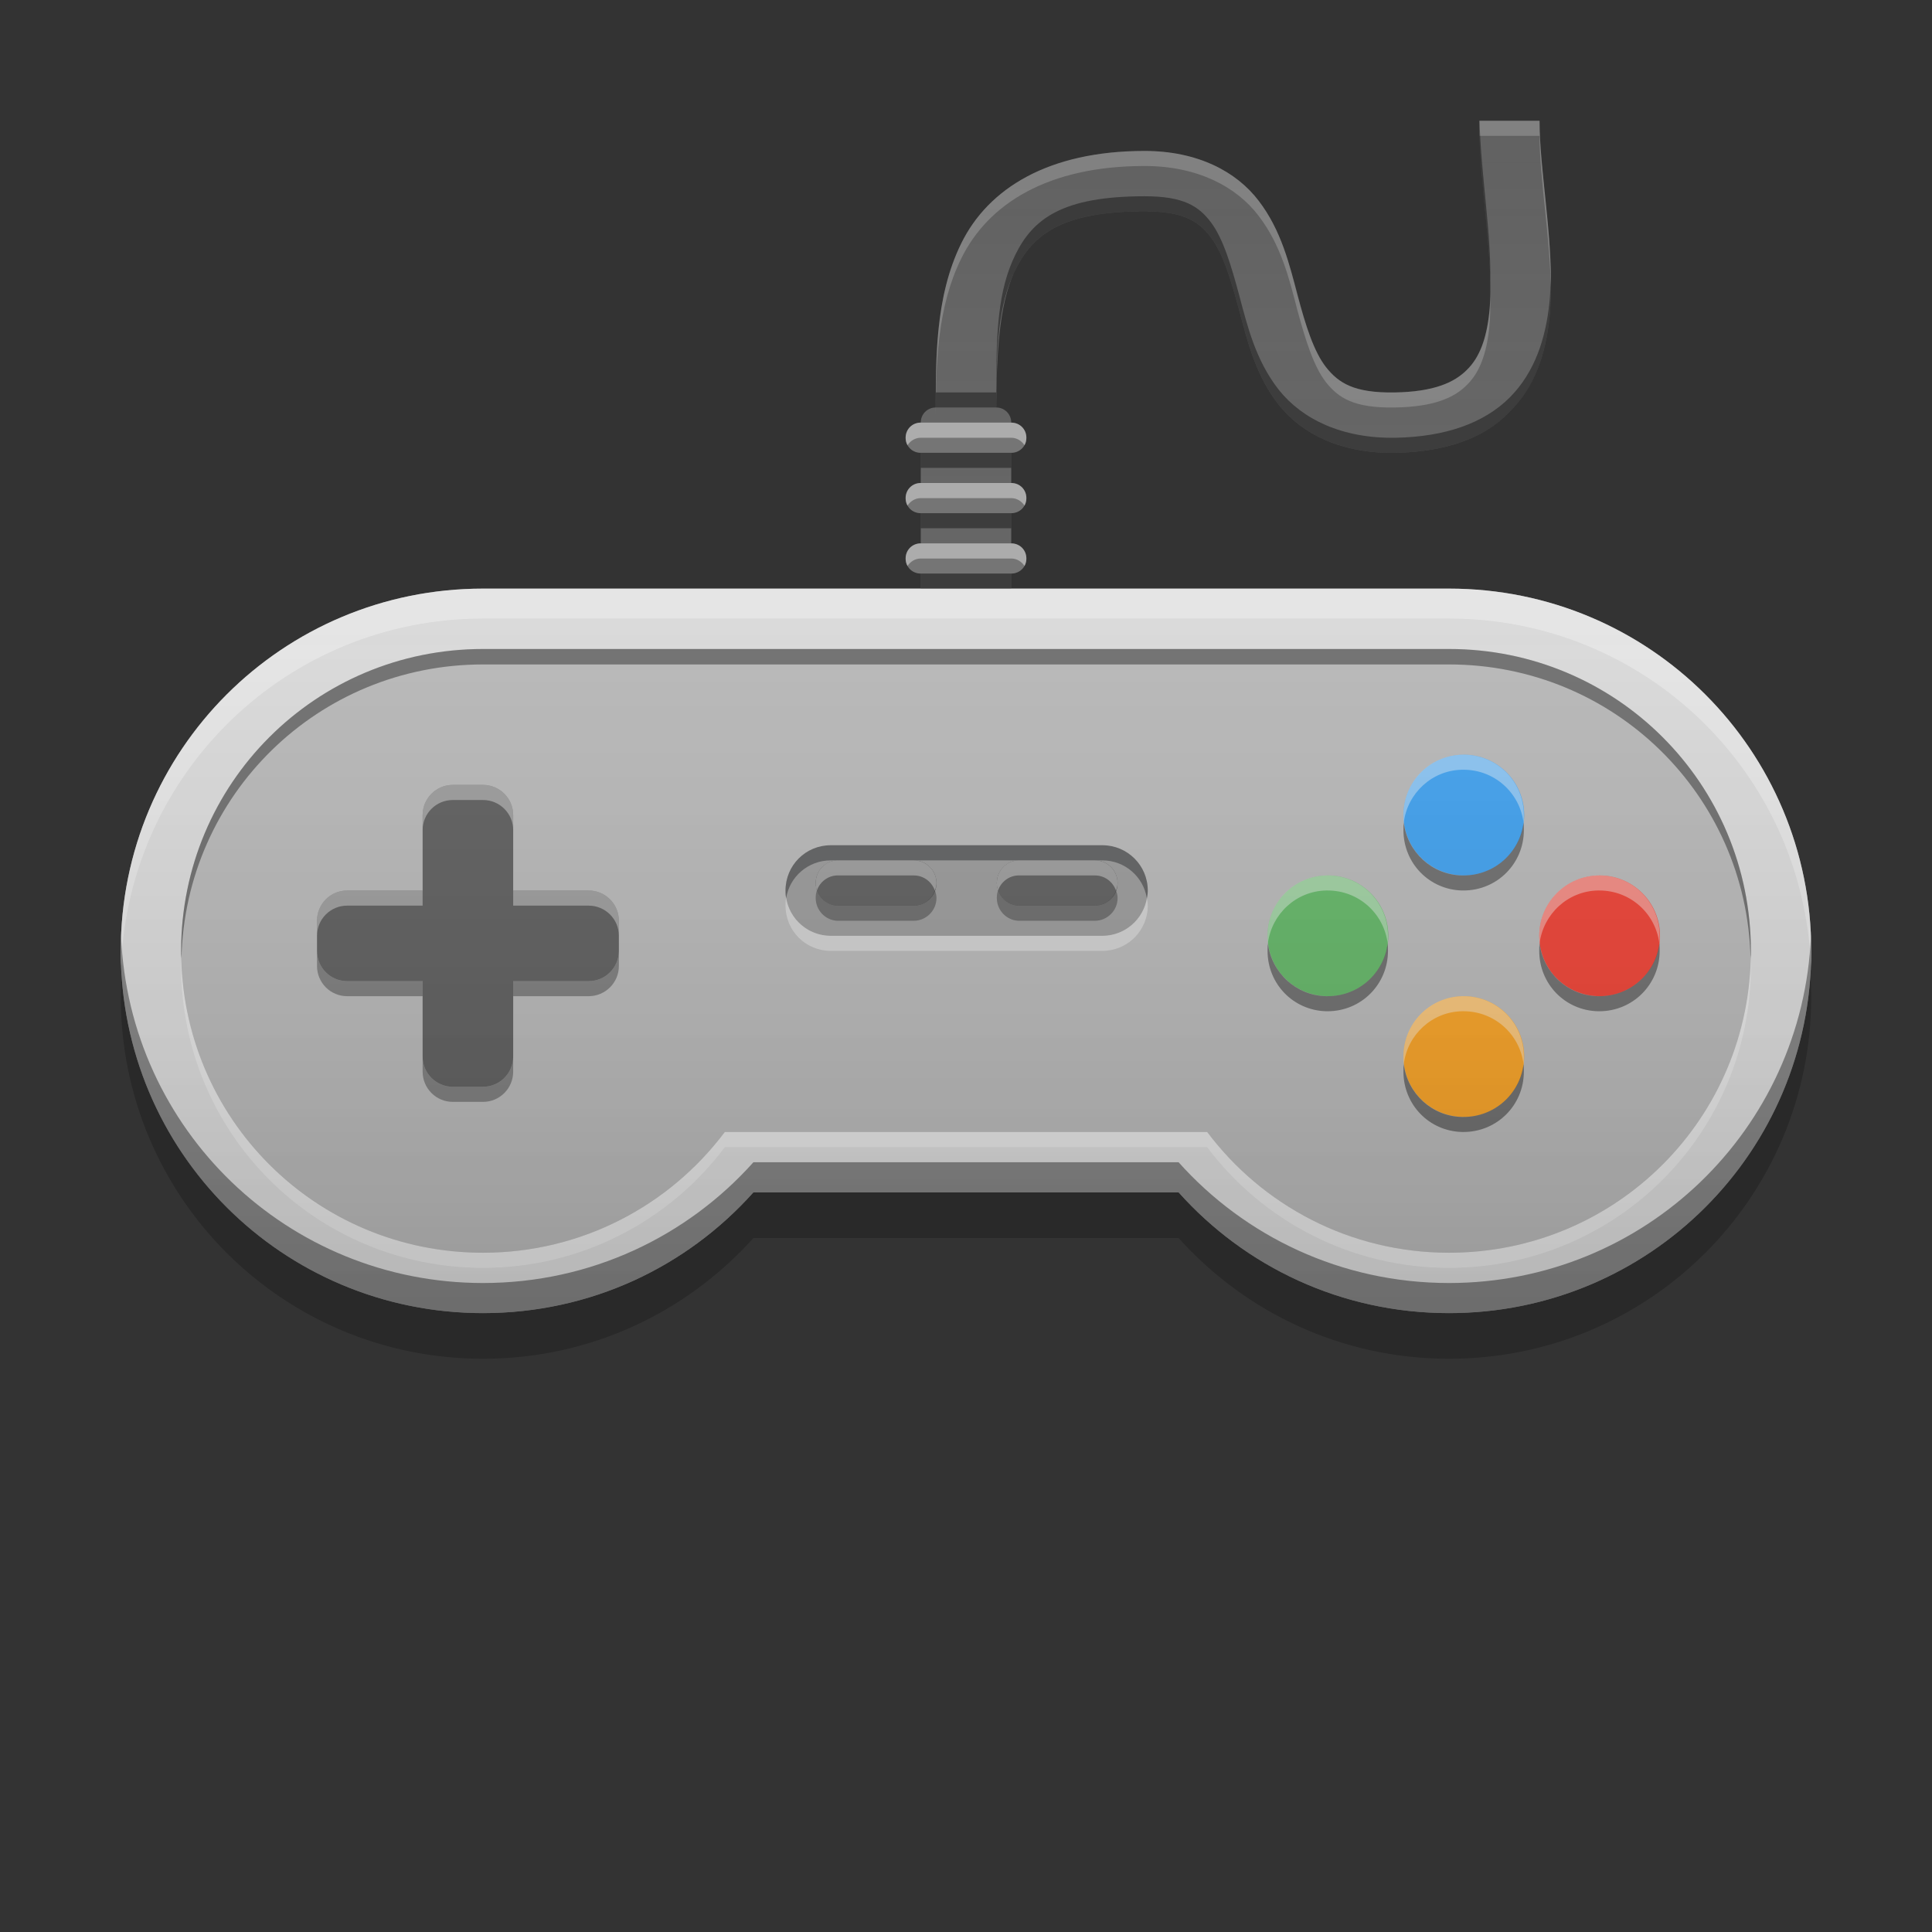 
<svg xmlns="http://www.w3.org/2000/svg" xmlns:xlink="http://www.w3.org/1999/xlink" width="24" height="24" viewBox="0 0 24 24" version="1.1">
<rect x="0" y="0" width="24" height="24" fill="#333333" stroke="none"/>
<defs>
<linearGradient id="linear0" gradientUnits="userSpaceOnUse" x1="8.467" y1="-203.358" x2="8.467" y2="-213.942" gradientTransform="matrix(1.417,0,0,1.417,0,304.724)">
<stop offset="0" style="stop-color:rgb(0%,0%,0%);stop-opacity:0.2;"/>
<stop offset="1" style="stop-color:rgb(100%,100%,100%);stop-opacity:0;"/>
</linearGradient>
</defs>
<g id="surface1">
<path style=" stroke:none;fill-rule:nonzero;fill:rgb(38.039%,38.039%,38.039%);fill-opacity:1;" d="M 11.625 5.062 L 12.375 5.062 C 12.48 5.062 12.562 5.145 12.562 5.25 L 12.562 7.312 C 12.562 7.418 12.48 7.5 12.375 7.5 L 11.625 7.5 C 11.52 7.5 11.438 7.418 11.438 7.312 L 11.438 5.25 C 11.438 5.145 11.52 5.062 11.625 5.062 Z M 11.625 5.062 "/>
<path style=" stroke:none;fill-rule:nonzero;fill:rgb(87.843%,87.843%,87.843%);fill-opacity:1;" d="M 6 7.312 C 3.508 7.312 1.5 9.32 1.5 11.812 C 1.5 14.305 3.508 16.312 6 16.312 C 7.34 16.312 8.535 15.734 9.359 14.812 L 14.641 14.812 C 15.465 15.734 16.66 16.312 18 16.312 C 20.492 16.312 22.5 14.305 22.5 11.812 C 22.5 9.32 20.492 7.312 18 7.312 Z M 6 7.312 "/>
<path style=" stroke:none;fill-rule:nonzero;fill:rgb(100%,100%,100%);fill-opacity:0.4;" d="M 2.254 11.906 C 2.25 11.938 2.25 11.969 2.25 12 C 2.25 14.078 3.922 15.75 6 15.75 C 7.23 15.75 8.32 15.16 9.004 14.25 L 14.996 14.25 C 15.68 15.16 16.77 15.75 18 15.75 C 20.078 15.75 21.75 14.078 21.75 12 C 21.75 11.969 21.75 11.938 21.746 11.906 C 21.699 13.938 20.047 15.562 18 15.562 C 16.77 15.562 15.68 14.973 14.996 14.062 L 9.004 14.062 C 8.32 14.973 7.23 15.562 6 15.562 C 3.953 15.562 2.301 13.938 2.254 11.906 Z M 2.254 11.906 "/>
<path style=" stroke:none;fill-rule:nonzero;fill:rgb(74.118%,74.118%,74.118%);fill-opacity:1;" d="M 6 8.062 C 3.922 8.062 2.25 9.734 2.25 11.812 C 2.25 13.891 3.922 15.562 6 15.562 C 7.23 15.562 8.32 14.973 9.004 14.062 L 14.996 14.062 C 15.68 14.973 16.77 15.562 18 15.562 C 20.078 15.562 21.75 13.891 21.75 11.812 C 21.75 9.734 20.078 8.062 18 8.062 Z M 6 8.062 "/>
<path style=" stroke:none;fill-rule:nonzero;fill:rgb(61.961%,61.961%,61.961%);fill-opacity:1;" d="M 10.32 10.5 L 13.695 10.5 C 14.004 10.5 14.258 10.75 14.258 11.062 C 14.258 11.371 14.004 11.625 13.695 11.625 L 10.32 11.625 C 10.008 11.625 9.758 11.371 9.758 11.062 C 9.758 10.75 10.008 10.5 10.32 10.5 Z M 10.32 10.5 "/>
<path style=" stroke:none;fill-rule:nonzero;fill:rgb(4.314%,5.49%,5.882%);fill-opacity:0.4;" d="M 10.32 10.5 C 10.008 10.5 9.758 10.75 9.758 11.062 C 9.758 11.094 9.758 11.125 9.766 11.156 C 9.809 10.891 10.039 10.688 10.32 10.688 L 13.695 10.688 C 13.973 10.688 14.203 10.891 14.246 11.156 C 14.254 11.125 14.258 11.094 14.258 11.062 C 14.258 10.75 14.004 10.5 13.695 10.5 Z M 10.32 10.5 "/>
<path style=" stroke:none;fill-rule:nonzero;fill:rgb(99.216%,99.216%,99.608%);fill-opacity:0.4;" d="M 10.32 11.812 C 10.008 11.812 9.758 11.562 9.758 11.25 C 9.758 11.219 9.758 11.188 9.766 11.156 C 9.809 11.422 10.039 11.625 10.32 11.625 L 13.695 11.625 C 13.973 11.625 14.203 11.422 14.246 11.156 C 14.254 11.188 14.258 11.219 14.258 11.25 C 14.258 11.562 14.004 11.812 13.695 11.812 Z M 10.32 11.812 "/>
<path style=" stroke:none;fill-rule:nonzero;fill:rgb(38.039%,38.039%,38.039%);fill-opacity:1;" d="M 10.414 10.688 L 11.352 10.688 C 11.504 10.688 11.633 10.812 11.633 10.969 C 11.633 11.125 11.504 11.25 11.352 11.25 L 10.414 11.25 C 10.258 11.25 10.133 11.125 10.133 10.969 C 10.133 10.812 10.258 10.688 10.414 10.688 Z M 10.414 10.688 "/>
<path style=" stroke:none;fill-rule:nonzero;fill:rgb(38.039%,38.039%,38.039%);fill-opacity:1;" d="M 12.664 10.688 L 13.602 10.688 C 13.754 10.688 13.883 10.812 13.883 10.969 C 13.883 11.125 13.754 11.25 13.602 11.25 L 12.664 11.25 C 12.508 11.25 12.383 11.125 12.383 10.969 C 12.383 10.812 12.508 10.688 12.664 10.688 Z M 12.664 10.688 "/>
<path style=" stroke:none;fill-rule:nonzero;fill:rgb(38.039%,38.039%,38.039%);fill-opacity:1;" d="M 10.414 10.688 L 11.352 10.688 C 11.504 10.688 11.633 10.812 11.633 10.969 C 11.633 11.125 11.504 11.25 11.352 11.25 L 10.414 11.25 C 10.258 11.25 10.133 11.125 10.133 10.969 C 10.133 10.812 10.258 10.688 10.414 10.688 Z M 10.414 10.688 "/>
<path style=" stroke:none;fill-rule:nonzero;fill:rgb(38.039%,38.039%,38.039%);fill-opacity:1;" d="M 12.664 10.688 L 13.602 10.688 C 13.754 10.688 13.883 10.812 13.883 10.969 C 13.883 11.125 13.754 11.25 13.602 11.25 L 12.664 11.25 C 12.508 11.25 12.383 11.125 12.383 10.969 C 12.383 10.812 12.508 10.688 12.664 10.688 Z M 12.664 10.688 "/>
<path style=" stroke:none;fill-rule:nonzero;fill:rgb(100%,100%,100%);fill-opacity:0.4;" d="M 10.398 10.688 C 10.25 10.695 10.133 10.816 10.133 10.969 C 10.133 11 10.137 11.031 10.148 11.062 C 10.184 10.957 10.281 10.879 10.398 10.875 C 10.402 10.875 10.406 10.875 10.414 10.875 L 11.352 10.875 C 11.473 10.875 11.574 10.953 11.613 11.062 C 11.625 11.031 11.633 11 11.633 10.969 C 11.633 10.812 11.504 10.688 11.352 10.688 L 10.414 10.688 C 10.406 10.688 10.402 10.688 10.398 10.688 Z M 12.648 10.688 C 12.5 10.695 12.383 10.816 12.383 10.969 C 12.383 11 12.387 11.031 12.398 11.062 C 12.434 10.957 12.531 10.879 12.648 10.875 C 12.652 10.875 12.656 10.875 12.664 10.875 L 13.602 10.875 C 13.723 10.875 13.824 10.953 13.863 11.062 C 13.875 11.031 13.883 11 13.883 10.969 C 13.883 10.812 13.754 10.688 13.602 10.688 L 12.664 10.688 C 12.656 10.688 12.652 10.688 12.648 10.688 Z M 12.648 10.688 "/>
<path style=" stroke:none;fill-rule:nonzero;fill:rgb(15.294%,15.294%,15.294%);fill-opacity:0.4;" d="M 10.398 11.438 C 10.25 11.43 10.133 11.305 10.133 11.156 C 10.133 11.121 10.137 11.09 10.148 11.062 C 10.184 11.168 10.281 11.242 10.398 11.25 C 10.402 11.25 10.406 11.25 10.414 11.25 L 11.352 11.25 C 11.473 11.25 11.574 11.172 11.613 11.062 C 11.625 11.09 11.633 11.121 11.633 11.156 C 11.633 11.312 11.504 11.438 11.352 11.438 L 10.414 11.438 C 10.406 11.438 10.402 11.438 10.398 11.438 Z M 12.648 11.438 C 12.5 11.43 12.383 11.305 12.383 11.156 C 12.383 11.121 12.387 11.09 12.398 11.062 C 12.434 11.168 12.531 11.242 12.648 11.25 C 12.652 11.25 12.656 11.25 12.664 11.25 L 13.602 11.25 C 13.723 11.25 13.824 11.172 13.863 11.062 C 13.875 11.09 13.883 11.121 13.883 11.156 C 13.883 11.312 13.754 11.438 13.602 11.438 L 12.664 11.438 C 12.656 11.438 12.652 11.438 12.648 11.438 Z M 12.648 11.438 "/>
<path style=" stroke:none;fill-rule:nonzero;fill:rgb(38.039%,38.039%,38.039%);fill-opacity:1;" d="M 5.625 9.75 C 5.418 9.75 5.25 9.918 5.25 10.125 L 5.25 11.062 L 4.312 11.062 C 4.105 11.062 3.938 11.23 3.938 11.438 L 3.938 11.812 C 3.938 12.02 4.105 12.188 4.312 12.188 L 5.25 12.188 L 5.25 13.125 C 5.25 13.332 5.418 13.5 5.625 13.5 L 6 13.5 C 6.207 13.5 6.375 13.332 6.375 13.125 L 6.375 12.188 L 7.312 12.188 C 7.52 12.188 7.688 12.02 7.688 11.812 L 7.688 11.438 C 7.688 11.23 7.52 11.062 7.312 11.062 L 6.375 11.062 L 6.375 10.125 C 6.375 9.918 6.207 9.75 6 9.75 Z M 5.625 9.75 "/>
<path style=" stroke:none;fill-rule:nonzero;fill:rgb(15.686%,15.686%,15.686%);fill-opacity:0.4;" d="M 3.938 11.812 L 3.938 12 C 3.938 12.207 4.105 12.375 4.312 12.375 L 5.25 12.375 L 5.25 12.188 L 4.312 12.188 C 4.105 12.188 3.938 12.02 3.938 11.812 Z M 7.688 11.812 C 7.688 12.02 7.52 12.188 7.312 12.188 L 6.375 12.188 L 6.375 12.375 L 7.312 12.375 C 7.52 12.375 7.688 12.207 7.688 12 Z M 5.25 13.125 L 5.25 13.312 C 5.25 13.52 5.418 13.688 5.625 13.688 L 6 13.688 C 6.207 13.688 6.375 13.52 6.375 13.312 L 6.375 13.125 C 6.375 13.332 6.207 13.5 6 13.5 L 5.625 13.5 C 5.418 13.5 5.25 13.332 5.25 13.125 Z M 5.25 13.125 "/>
<path style=" stroke:none;fill-rule:nonzero;fill:rgb(100%,100%,100%);fill-opacity:0.4;" d="M 5.625 9.75 C 5.418 9.75 5.25 9.918 5.25 10.125 L 5.25 10.312 C 5.25 10.105 5.418 9.938 5.625 9.938 L 6 9.938 C 6.207 9.938 6.375 10.105 6.375 10.312 L 6.375 10.125 C 6.375 9.918 6.207 9.75 6 9.75 Z M 4.312 11.062 C 4.105 11.062 3.938 11.23 3.938 11.438 L 3.938 11.625 C 3.938 11.418 4.105 11.25 4.312 11.25 L 5.25 11.25 L 5.25 11.062 Z M 6.375 11.062 L 6.375 11.25 L 7.312 11.25 C 7.52 11.25 7.688 11.418 7.688 11.625 L 7.688 11.438 C 7.688 11.23 7.52 11.062 7.312 11.062 Z M 6.375 11.062 "/>
<path style=" stroke:none;fill-rule:nonzero;fill:rgb(0%,0%,0%);fill-opacity:0.4;" d="M 6 8.062 C 3.922 8.062 2.25 9.734 2.25 11.812 C 2.25 11.844 2.25 11.875 2.254 11.906 C 2.301 9.875 3.953 8.254 6 8.254 L 18 8.254 C 20.047 8.254 21.699 9.875 21.746 11.906 C 21.75 11.875 21.75 11.844 21.75 11.812 C 21.75 9.734 20.078 8.062 18 8.062 Z M 6 8.062 "/>
<path style=" stroke:none;fill-rule:nonzero;fill:rgb(100%,100%,100%);fill-opacity:0.4;" d="M 6 7.312 C 3.508 7.312 1.5 9.32 1.5 11.812 C 1.5 11.875 1.5 11.938 1.504 11.996 C 1.602 9.594 3.57 7.684 6 7.684 L 18 7.684 C 20.43 7.684 22.398 9.594 22.496 11.996 C 22.5 11.938 22.5 11.875 22.5 11.812 C 22.5 9.32 20.492 7.312 18 7.312 Z M 6 7.312 "/>
<path style=" stroke:none;fill-rule:nonzero;fill:rgb(38.039%,38.039%,38.039%);fill-opacity:1;" d="M 18.375 1.5 C 18.375 2.316 18.566 3.238 18.5 3.887 C 18.465 4.211 18.379 4.441 18.223 4.594 C 18.066 4.75 17.816 4.867 17.324 4.875 C 16.82 4.883 16.629 4.758 16.473 4.562 C 16.32 4.367 16.219 4.043 16.121 3.668 C 16.02 3.293 15.918 2.863 15.637 2.496 C 15.359 2.129 14.875 1.875 14.219 1.875 C 13.027 1.875 12.277 2.34 11.941 3.023 C 11.605 3.703 11.625 4.5 11.625 5.25 L 12.375 5.25 C 12.375 4.5 12.395 3.797 12.613 3.352 C 12.832 2.91 13.195 2.625 14.219 2.625 C 14.707 2.625 14.891 2.75 15.043 2.949 C 15.195 3.152 15.293 3.48 15.395 3.859 C 15.496 4.238 15.598 4.664 15.887 5.031 C 16.176 5.395 16.672 5.637 17.336 5.625 C 17.953 5.613 18.434 5.445 18.75 5.125 C 19.07 4.809 19.199 4.387 19.246 3.965 C 19.332 3.121 19.125 2.184 19.125 1.5 Z M 18.375 1.5 "/>
<path style=" stroke:none;fill-rule:nonzero;fill:rgb(40%,73.333%,41.569%);fill-opacity:1;" d="M 16.496 10.875 C 16.91 10.875 17.246 11.211 17.246 11.625 C 17.246 12.039 16.91 12.375 16.496 12.375 C 16.078 12.375 15.746 12.039 15.746 11.625 C 15.746 11.211 16.078 10.875 16.496 10.875 Z M 16.496 10.875 "/>
<path style=" stroke:none;fill-rule:nonzero;fill:rgb(100%,65.49%,14.902%);fill-opacity:1;" d="M 18.184 12.375 C 18.598 12.375 18.934 12.711 18.934 13.125 C 18.934 13.539 18.598 13.875 18.184 13.875 C 17.766 13.875 17.434 13.539 17.434 13.125 C 17.434 12.711 17.766 12.375 18.184 12.375 Z M 18.184 12.375 "/>
<path style=" stroke:none;fill-rule:nonzero;fill:rgb(95.686%,26.275%,21.176%);fill-opacity:1;" d="M 19.871 10.875 C 20.285 10.875 20.621 11.211 20.621 11.625 C 20.621 12.039 20.285 12.375 19.871 12.375 C 19.453 12.375 19.121 12.039 19.121 11.625 C 19.121 11.211 19.453 10.875 19.871 10.875 Z M 19.871 10.875 "/>
<path style=" stroke:none;fill-rule:nonzero;fill:rgb(25.882%,64.706%,96.078%);fill-opacity:1;" d="M 18.184 9.375 C 18.598 9.375 18.934 9.711 18.934 10.125 C 18.934 10.539 18.598 10.875 18.184 10.875 C 17.766 10.875 17.434 10.539 17.434 10.125 C 17.434 9.711 17.766 9.375 18.184 9.375 Z M 18.184 9.375 "/>
<path style=" stroke:none;fill-rule:nonzero;fill:rgb(100%,100%,100%);fill-opacity:0.4;" d="M 18.16 9.375 C 17.754 9.387 17.434 9.715 17.434 10.125 C 17.434 10.156 17.434 10.188 17.438 10.219 C 17.484 9.852 17.789 9.57 18.16 9.562 C 18.168 9.562 18.176 9.562 18.18 9.562 C 18.566 9.562 18.879 9.848 18.926 10.219 C 18.93 10.188 18.93 10.156 18.93 10.125 C 18.93 9.711 18.598 9.375 18.18 9.375 C 18.176 9.375 18.168 9.375 18.16 9.375 Z M 16.473 10.875 C 16.066 10.887 15.746 11.215 15.746 11.625 C 15.746 11.656 15.746 11.688 15.75 11.719 C 15.797 11.352 16.102 11.07 16.473 11.062 C 16.48 11.062 16.488 11.062 16.492 11.062 C 16.879 11.062 17.191 11.348 17.238 11.719 C 17.242 11.688 17.242 11.656 17.242 11.625 C 17.242 11.211 16.91 10.875 16.492 10.875 C 16.488 10.875 16.48 10.875 16.473 10.875 Z M 19.848 10.875 C 19.441 10.887 19.121 11.215 19.121 11.625 C 19.121 11.656 19.121 11.688 19.125 11.719 C 19.172 11.352 19.477 11.07 19.848 11.062 C 19.855 11.062 19.863 11.062 19.867 11.062 C 20.254 11.062 20.566 11.348 20.613 11.719 C 20.617 11.688 20.617 11.656 20.617 11.625 C 20.617 11.211 20.285 10.875 19.867 10.875 C 19.863 10.875 19.855 10.875 19.848 10.875 Z M 18.16 12.375 C 17.754 12.387 17.434 12.715 17.434 13.125 C 17.434 13.156 17.434 13.188 17.438 13.219 C 17.484 12.852 17.789 12.57 18.16 12.562 C 18.168 12.562 18.176 12.562 18.18 12.562 C 18.566 12.562 18.879 12.848 18.926 13.219 C 18.93 13.188 18.93 13.156 18.93 13.125 C 18.93 12.711 18.598 12.375 18.18 12.375 C 18.176 12.375 18.168 12.375 18.16 12.375 Z M 18.16 12.375 "/>
<path style=" stroke:none;fill-rule:nonzero;fill:rgb(0%,0%,0%);fill-opacity:0.4;" d="M 18.16 14.062 C 17.754 14.051 17.434 13.723 17.434 13.312 C 17.434 13.281 17.434 13.25 17.438 13.219 C 17.484 13.586 17.789 13.867 18.16 13.875 C 18.168 13.875 18.176 13.875 18.18 13.875 C 18.566 13.875 18.879 13.59 18.926 13.219 C 18.93 13.25 18.93 13.281 18.93 13.312 C 18.93 13.727 18.598 14.062 18.18 14.062 C 18.176 14.062 18.168 14.062 18.16 14.062 Z M 16.473 12.562 C 16.066 12.551 15.746 12.223 15.746 11.812 C 15.746 11.781 15.746 11.75 15.75 11.719 C 15.797 12.086 16.102 12.367 16.473 12.375 C 16.48 12.375 16.488 12.375 16.492 12.375 C 16.879 12.375 17.191 12.09 17.238 11.719 C 17.242 11.75 17.242 11.781 17.242 11.812 C 17.242 12.227 16.91 12.562 16.492 12.562 C 16.488 12.562 16.48 12.562 16.473 12.562 Z M 19.848 12.562 C 19.441 12.551 19.121 12.223 19.121 11.812 C 19.121 11.781 19.121 11.75 19.125 11.719 C 19.172 12.086 19.477 12.367 19.848 12.375 C 19.855 12.375 19.863 12.375 19.867 12.375 C 20.254 12.375 20.566 12.09 20.613 11.719 C 20.617 11.75 20.617 11.781 20.617 11.812 C 20.617 12.227 20.285 12.562 19.867 12.562 C 19.863 12.562 19.855 12.562 19.848 12.562 Z M 18.16 11.062 C 17.754 11.051 17.434 10.723 17.434 10.312 C 17.434 10.281 17.434 10.25 17.438 10.219 C 17.484 10.586 17.789 10.867 18.16 10.875 C 18.168 10.875 18.176 10.875 18.18 10.875 C 18.566 10.875 18.879 10.59 18.926 10.219 C 18.93 10.25 18.93 10.281 18.93 10.312 C 18.93 10.727 18.598 11.062 18.18 11.062 C 18.176 11.062 18.168 11.062 18.16 11.062 Z M 18.16 11.062 "/>
<path style=" stroke:none;fill-rule:nonzero;fill:rgb(0%,0%,0%);fill-opacity:0.4;" d="M 1.504 11.625 C 1.5 11.688 1.5 11.75 1.5 11.812 C 1.5 14.305 3.508 16.312 6 16.312 C 7.34 16.312 8.535 15.734 9.359 14.812 L 14.641 14.812 C 15.465 15.734 16.66 16.312 18 16.312 C 20.492 16.312 22.5 14.305 22.5 11.812 C 22.5 11.75 22.5 11.688 22.496 11.625 C 22.398 14.031 20.43 15.938 18 15.938 C 16.66 15.938 15.465 15.359 14.641 14.438 L 9.359 14.438 C 8.535 15.359 7.34 15.938 6 15.938 C 3.57 15.938 1.602 14.031 1.504 11.625 Z M 1.504 11.625 "/>
<path style=" stroke:none;fill-rule:nonzero;fill:rgb(0%,0%,0%);fill-opacity:0.2;" d="M 1.508 12.094 C 1.504 12.188 1.5 12.281 1.5 12.379 C 1.5 14.871 3.508 16.879 6 16.879 C 7.34 16.879 8.535 16.297 9.359 15.379 L 14.641 15.379 C 15.465 16.297 16.66 16.879 18 16.879 C 20.492 16.879 22.5 14.871 22.5 12.379 C 22.5 12.281 22.496 12.188 22.492 12.094 C 22.344 14.453 20.398 16.312 18 16.312 C 16.66 16.312 15.465 15.734 14.641 14.812 L 9.359 14.812 C 8.535 15.734 7.34 16.312 6 16.312 C 3.602 16.312 1.656 14.453 1.508 12.094 Z M 1.508 12.094 "/>
<path style=" stroke:none;fill-rule:nonzero;fill:url(#linear0);" d="M 18.375 1.5 C 18.375 2.316 18.566 3.238 18.5 3.887 C 18.465 4.211 18.379 4.441 18.223 4.594 C 18.07 4.75 17.816 4.867 17.324 4.875 C 16.82 4.883 16.629 4.758 16.473 4.562 C 16.32 4.367 16.219 4.043 16.117 3.668 C 16.02 3.293 15.918 2.863 15.637 2.496 C 15.359 2.129 14.871 1.875 14.219 1.875 C 13.023 1.875 12.277 2.34 11.941 3.023 C 11.633 3.648 11.625 4.367 11.625 5.062 C 11.52 5.062 11.438 5.148 11.438 5.25 C 11.332 5.25 11.25 5.332 11.25 5.438 C 11.25 5.543 11.332 5.625 11.438 5.625 L 11.438 6 C 11.332 6 11.25 6.082 11.25 6.188 C 11.25 6.293 11.332 6.375 11.438 6.375 L 11.438 6.75 C 11.332 6.75 11.25 6.832 11.25 6.938 C 11.25 7.043 11.332 7.125 11.438 7.125 L 11.438 7.312 L 6 7.312 C 3.508 7.312 1.5 9.32 1.5 11.812 C 1.5 14.305 3.508 16.312 6 16.312 C 7.34 16.312 8.535 15.734 9.359 14.812 L 14.641 14.812 C 15.465 15.734 16.66 16.312 18 16.312 C 20.492 16.312 22.5 14.305 22.5 11.812 C 22.5 9.32 20.492 7.312 18 7.312 L 12.562 7.312 L 12.562 7.125 C 12.668 7.125 12.75 7.043 12.75 6.938 C 12.75 6.832 12.668 6.75 12.562 6.75 L 12.562 6.375 C 12.668 6.375 12.75 6.293 12.75 6.188 C 12.75 6.082 12.668 6 12.562 6 L 12.562 5.625 C 12.668 5.625 12.75 5.543 12.75 5.438 C 12.75 5.332 12.668 5.25 12.562 5.25 C 12.562 5.145 12.48 5.062 12.375 5.062 C 12.379 4.383 12.414 3.758 12.613 3.352 C 12.832 2.91 13.195 2.625 14.219 2.625 C 14.707 2.625 14.891 2.75 15.043 2.949 C 15.195 3.152 15.293 3.48 15.395 3.859 C 15.496 4.238 15.598 4.664 15.887 5.031 C 16.176 5.395 16.672 5.637 17.336 5.625 C 17.953 5.613 18.434 5.445 18.754 5.125 C 19.07 4.809 19.199 4.387 19.246 3.965 C 19.332 3.121 19.125 2.184 19.125 1.5 Z M 18.375 1.5 "/>
<path style=" stroke:none;fill-rule:nonzero;fill:rgb(100%,100%,100%);fill-opacity:0.2;" d="M 18.375 1.5 C 18.375 1.562 18.375 1.625 18.379 1.688 L 19.125 1.688 C 19.125 2.23 19.258 2.934 19.266 3.621 C 19.281 2.875 19.125 2.094 19.125 1.5 Z M 14.219 1.875 C 13.023 1.875 12.277 2.34 11.941 3.023 C 11.621 3.676 11.621 4.434 11.625 5.156 C 11.625 4.492 11.648 3.805 11.941 3.211 C 12.277 2.527 13.023 2.062 14.219 2.062 C 14.871 2.062 15.359 2.316 15.637 2.684 C 15.918 3.051 16.02 3.48 16.117 3.855 C 16.219 4.23 16.32 4.555 16.473 4.75 C 16.629 4.945 16.82 5.07 17.324 5.062 C 17.816 5.055 18.07 4.938 18.223 4.781 C 18.379 4.629 18.465 4.398 18.5 4.074 C 18.512 3.949 18.516 3.816 18.512 3.676 C 18.512 3.75 18.508 3.82 18.5 3.887 C 18.465 4.211 18.379 4.441 18.223 4.594 C 18.07 4.75 17.816 4.867 17.324 4.875 C 16.82 4.883 16.629 4.758 16.473 4.562 C 16.32 4.367 16.219 4.043 16.117 3.668 C 16.02 3.293 15.918 2.863 15.637 2.496 C 15.359 2.129 14.871 1.875 14.219 1.875 Z M 14.219 1.875 "/>
<path style=" stroke:none;fill-rule:nonzero;fill:rgb(0.784%,0.784%,0.784%);fill-opacity:0.4;" d="M 18.375 1.5 C 18.375 2.16 18.5 2.891 18.512 3.488 C 18.527 2.914 18.398 2.18 18.379 1.5 Z M 14.219 2.438 C 13.195 2.438 12.832 2.719 12.613 3.164 C 12.395 3.609 12.375 4.125 12.375 4.875 L 11.625 4.875 C 11.625 4.938 11.625 5 11.625 5.062 L 12.375 5.062 C 12.375 4.312 12.395 3.797 12.613 3.352 C 12.832 2.91 13.195 2.625 14.219 2.625 C 14.707 2.625 14.891 2.75 15.043 2.949 C 15.195 3.152 15.293 3.48 15.395 3.859 C 15.496 4.238 15.598 4.664 15.887 5.031 C 16.176 5.395 16.672 5.637 17.336 5.625 C 17.953 5.613 18.434 5.445 18.754 5.125 C 19.07 4.809 19.199 4.387 19.246 3.965 C 19.262 3.789 19.27 3.613 19.266 3.434 C 19.262 3.551 19.258 3.664 19.246 3.777 C 19.199 4.199 19.07 4.621 18.754 4.938 C 18.434 5.258 17.953 5.426 17.336 5.438 C 16.672 5.449 16.176 5.207 15.887 4.844 C 15.598 4.477 15.496 4.051 15.395 3.672 C 15.293 3.293 15.195 2.965 15.043 2.762 C 14.891 2.562 14.707 2.438 14.219 2.438 Z M 14.219 2.438 "/>
<path style=" stroke:none;fill-rule:nonzero;fill:rgb(45.882%,45.882%,45.882%);fill-opacity:1;" d="M 11.438 5.25 L 12.562 5.25 C 12.668 5.25 12.75 5.332 12.75 5.438 C 12.75 5.543 12.668 5.625 12.562 5.625 L 11.438 5.625 C 11.332 5.625 11.25 5.543 11.25 5.438 C 11.25 5.332 11.332 5.25 11.438 5.25 Z M 11.438 5.25 "/>
<path style=" stroke:none;fill-rule:nonzero;fill:rgb(100%,100%,100%);fill-opacity:0.4;" d="M 11.43 5.25 C 11.328 5.254 11.25 5.336 11.25 5.438 C 11.25 5.473 11.258 5.504 11.273 5.531 C 11.309 5.477 11.367 5.438 11.438 5.438 L 12.562 5.438 C 12.633 5.438 12.691 5.477 12.727 5.531 C 12.742 5.504 12.75 5.473 12.75 5.438 C 12.75 5.332 12.668 5.25 12.562 5.25 L 11.438 5.25 C 11.434 5.25 11.43 5.25 11.43 5.25 Z M 11.43 5.25 "/>
<path style=" stroke:none;fill-rule:nonzero;fill:rgb(0.784%,0.784%,0.784%);fill-opacity:0.4;" d="M 11.438 5.625 L 12.562 5.625 L 12.562 5.812 L 11.438 5.812 Z M 11.438 5.625 "/>
<path style=" stroke:none;fill-rule:nonzero;fill:rgb(45.882%,45.882%,45.882%);fill-opacity:1;" d="M 11.438 6 L 12.562 6 C 12.668 6 12.75 6.082 12.75 6.188 C 12.75 6.293 12.668 6.375 12.562 6.375 L 11.438 6.375 C 11.332 6.375 11.25 6.293 11.25 6.188 C 11.25 6.082 11.332 6 11.438 6 Z M 11.438 6 "/>
<path style=" stroke:none;fill-rule:nonzero;fill:rgb(100%,100%,100%);fill-opacity:0.4;" d="M 11.43 6 C 11.328 6.004 11.25 6.086 11.25 6.188 C 11.25 6.223 11.258 6.254 11.273 6.281 C 11.309 6.227 11.367 6.188 11.438 6.188 L 12.562 6.188 C 12.633 6.188 12.691 6.227 12.727 6.281 C 12.742 6.254 12.75 6.223 12.75 6.188 C 12.75 6.082 12.668 6 12.562 6 L 11.438 6 C 11.434 6 11.43 6 11.43 6 Z M 11.43 6 "/>
<path style=" stroke:none;fill-rule:nonzero;fill:rgb(0.784%,0.784%,0.784%);fill-opacity:0.4;" d="M 11.438 6.375 L 12.562 6.375 L 12.562 6.562 L 11.438 6.562 Z M 11.438 6.375 "/>
<path style=" stroke:none;fill-rule:nonzero;fill:rgb(45.882%,45.882%,45.882%);fill-opacity:1;" d="M 11.438 6.75 L 12.562 6.75 C 12.668 6.75 12.75 6.832 12.75 6.938 C 12.75 7.043 12.668 7.125 12.562 7.125 L 11.438 7.125 C 11.332 7.125 11.25 7.043 11.25 6.938 C 11.25 6.832 11.332 6.75 11.438 6.75 Z M 11.438 6.75 "/>
<path style=" stroke:none;fill-rule:nonzero;fill:rgb(100%,100%,100%);fill-opacity:0.4;" d="M 11.43 6.75 C 11.328 6.754 11.25 6.836 11.25 6.938 C 11.25 6.973 11.258 7.004 11.273 7.031 C 11.309 6.977 11.367 6.938 11.438 6.938 L 12.562 6.938 C 12.633 6.938 12.691 6.977 12.727 7.031 C 12.742 7.004 12.75 6.973 12.75 6.938 C 12.75 6.832 12.668 6.75 12.562 6.75 L 11.438 6.75 C 11.434 6.75 11.43 6.75 11.43 6.75 Z M 11.43 6.75 "/>
<path style=" stroke:none;fill-rule:nonzero;fill:rgb(0.784%,0.784%,0.784%);fill-opacity:0.4;" d="M 11.438 7.125 L 12.562 7.125 L 12.562 7.312 L 11.438 7.312 Z M 11.438 7.125 "/>
</g>
</svg>
